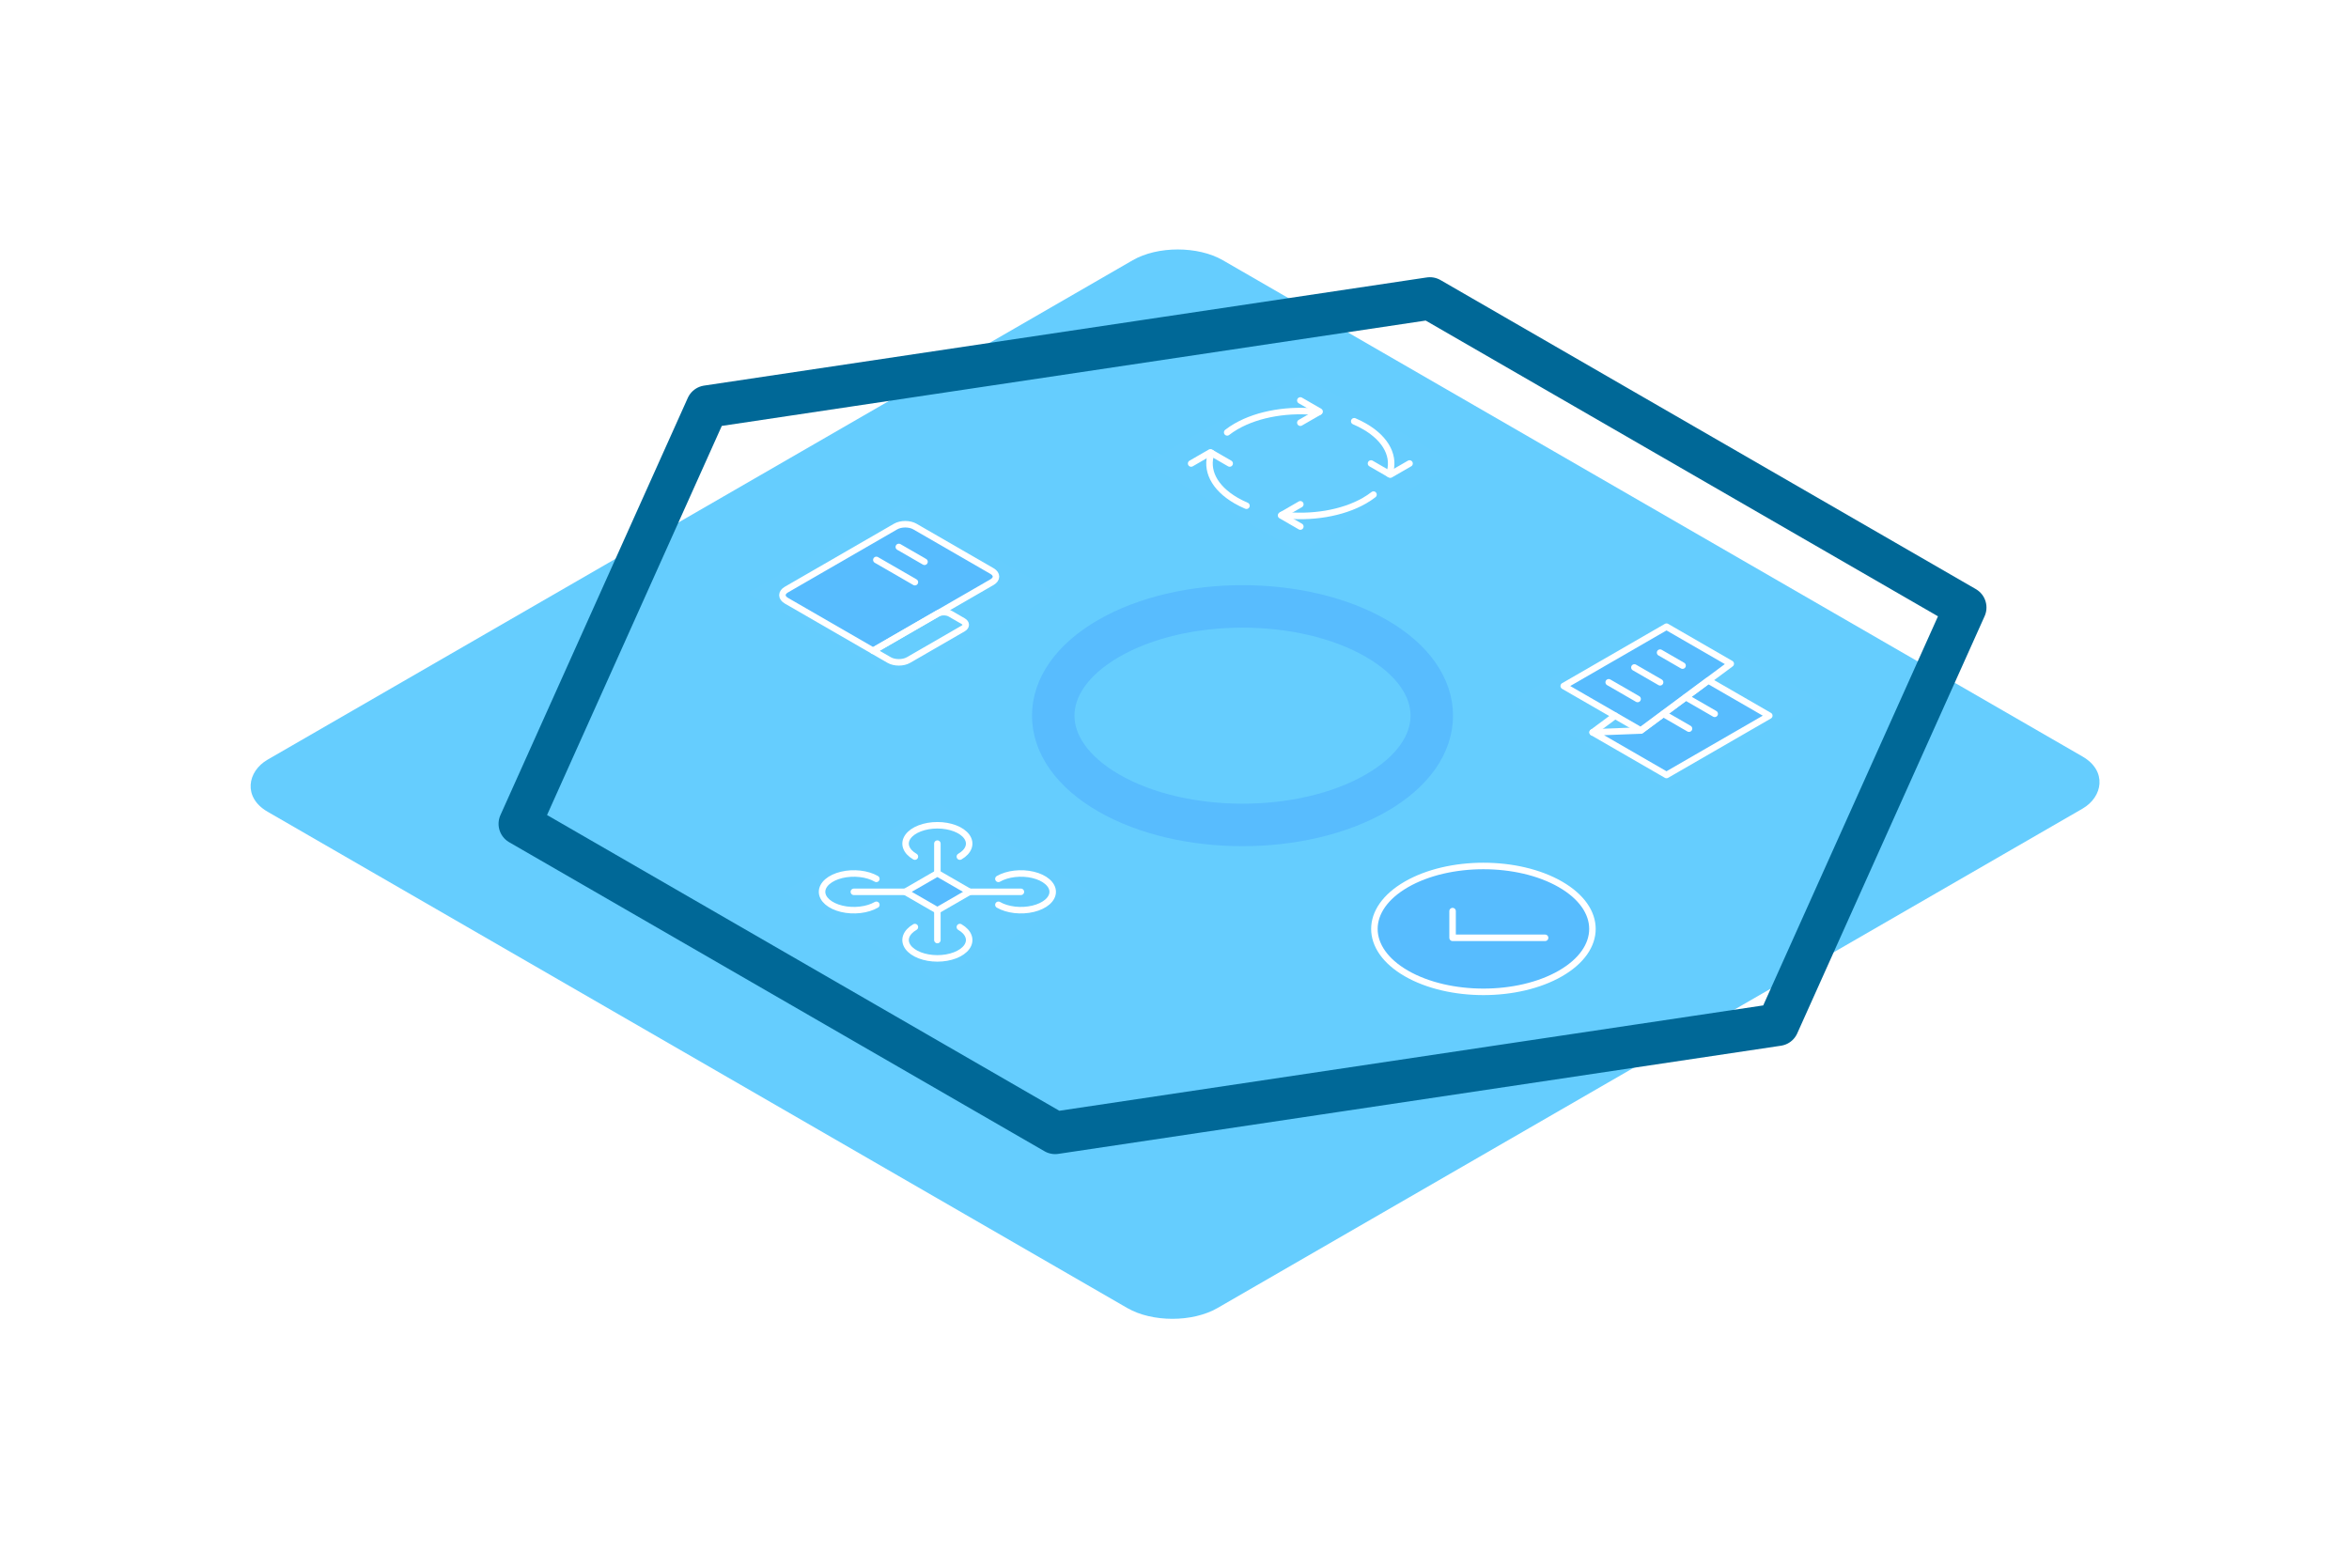 <svg width="722" height="482" viewBox="0 0 722 482" fill="none" xmlns="http://www.w3.org/2000/svg">
<g filter="url(#filter0_d_145_244)">
<rect width="337.139" height="339.05" rx="16" transform="matrix(0.866 0.5 -0.866 0.5 362.005 68)" fill="#64CDFE"/>
</g>
<path d="M360.807 27.702L719.531 234.811L370.279 436.452L11.554 229.343L360.807 27.702Z" fill="white" fill-opacity="0.01"/>
<path d="M324.315 348.247L546.448 314.996L604.041 186.747L439.496 91.747L217.359 124.996L159.77 253.247L324.315 348.247Z" stroke="#006897" stroke-width="13.06" stroke-linejoin="round"/>
<path d="M340.77 243.749C363.488 256.866 400.323 256.866 423.042 243.749C445.761 230.633 445.761 209.366 423.042 196.249C400.323 183.133 363.488 183.133 340.77 196.25C318.051 209.366 318.051 230.633 340.77 243.749Z" stroke="#58BCFE" stroke-width="13.06" stroke-linejoin="round"/>
<path d="M288.117 246.79L335.506 274.15L288.117 301.51L240.728 274.15L288.117 246.79Z" fill="white" fill-opacity="0.01"/>
<path d="M288.117 259.33L288.117 268.45M288.117 288.97L288.117 279.85" stroke="white" stroke-width="2" stroke-linecap="round" stroke-linejoin="round"/>
<path d="M313.786 274.15L297.99 274.15M262.448 274.15L278.244 274.15" stroke="white" stroke-width="2" stroke-linecap="round" stroke-linejoin="round"/>
<path d="M288.117 268.451L297.99 274.151L288.117 279.851L278.244 274.151L288.117 268.451Z" fill="#2F88FF" fill-opacity="0.25" stroke="white" stroke-width="2" stroke-linecap="round" stroke-linejoin="round"/>
<path d="M306.875 278.14C308.242 278.93 309.984 279.467 311.879 279.685C313.775 279.902 315.74 279.791 317.526 279.364C319.312 278.936 320.839 278.213 321.913 277.285C322.986 276.357 323.56 275.266 323.56 274.15C323.56 273.034 322.986 271.943 321.912 271.015C320.839 270.087 319.312 269.364 317.526 268.937C315.74 268.51 313.775 268.398 311.879 268.616C309.984 268.834 308.242 269.371 306.875 270.16M295.028 284.98C296.395 285.77 297.326 286.775 297.703 287.869C298.08 288.964 297.886 290.099 297.147 291.13C296.407 292.161 295.154 293.042 293.547 293.662C291.94 294.282 290.05 294.613 288.117 294.613C286.184 294.613 284.295 294.282 282.687 293.662C281.08 293.042 279.827 292.161 279.088 291.13C278.348 290.099 278.154 288.964 278.531 287.869C278.909 286.775 279.839 285.77 281.206 284.98M281.206 263.32C279.839 262.531 278.909 261.526 278.532 260.431C278.154 259.337 278.348 258.202 279.088 257.171C279.827 256.14 281.08 255.259 282.687 254.639C284.295 254.019 286.184 253.688 288.117 253.688C290.05 253.688 291.94 254.019 293.547 254.639C295.154 255.259 296.407 256.14 297.147 257.171C297.886 258.202 298.08 259.337 297.703 260.431C297.326 261.526 296.395 262.531 295.028 263.32M269.359 270.16C267.992 269.371 266.251 268.834 264.355 268.616C262.459 268.398 260.494 268.51 258.708 268.937C256.922 269.364 255.396 270.087 254.322 271.015C253.248 271.943 252.675 273.034 252.675 274.15C252.675 275.266 253.248 276.357 254.322 277.285C255.396 278.213 256.922 278.936 258.708 279.364C260.494 279.791 262.459 279.902 264.355 279.685C266.251 279.467 267.992 278.93 269.359 278.14" stroke="white" stroke-width="2" stroke-linecap="round" stroke-linejoin="round"/>
<path d="M432.257 299.229C438.8 303.007 447.376 304.896 455.952 304.896C464.527 304.896 473.103 303.007 479.646 299.229C486.189 295.452 489.461 290.501 489.461 285.549C489.461 280.598 486.189 275.647 479.646 271.869C473.103 268.092 464.527 266.203 455.952 266.203C447.376 266.203 438.8 268.092 432.257 271.869C425.714 275.647 422.443 280.598 422.443 285.549C422.443 290.501 425.714 295.452 432.257 299.229Z" fill="#2F88FF" fill-opacity="0.25" stroke="white" stroke-width="2" stroke-linejoin="round"/>
<path d="M446.474 280.078L446.474 288.286L474.908 288.286" stroke="white" stroke-width="2" stroke-linecap="round" stroke-linejoin="round"/>
<path d="M277.258 155.017L324.647 182.377L277.258 209.737L229.869 182.377L277.258 155.017Z" fill="white" fill-opacity="0.01"/>
<path d="M275.282 161.86C276.918 160.915 279.57 160.915 281.205 161.86L304.9 175.54C306.536 176.484 306.536 178.015 304.9 178.96L268.371 200.05L241.715 184.66C240.079 183.715 240.079 182.184 241.715 181.24L275.282 161.86Z" fill="#2F88FF" fill-opacity="0.25" stroke="white" stroke-width="2" stroke-linejoin="round"/>
<path d="M288.117 188.65C289.208 188.02 290.976 188.02 292.066 188.65L296.015 190.93C297.106 191.559 297.106 192.58 296.015 193.21L279.232 202.9C277.596 203.844 274.944 203.844 273.308 202.9L268.372 200.05L288.117 188.65Z" stroke="white" stroke-width="2" stroke-linejoin="round"/>
<path d="M276.268 168.131L284.166 172.691" stroke="white" stroke-width="2" stroke-linecap="round" stroke-linejoin="round"/>
<path d="M269.359 172.119L281.206 178.959" stroke="white" stroke-width="2" stroke-linecap="round" stroke-linejoin="round"/>
<path d="M399.675 115.119L447.064 142.479L399.675 169.839L352.286 142.479L399.675 115.119Z" fill="white" fill-opacity="0.01"/>
<path d="M377.959 142.48L372.035 139.06L366.112 142.48" stroke="white" stroke-width="2" stroke-linecap="round" stroke-linejoin="round"/>
<path d="M399.678 161.861L393.755 158.441L399.678 155.021" stroke="white" stroke-width="2" stroke-linecap="round" stroke-linejoin="round"/>
<path d="M421.4 142.48L427.323 145.9L433.247 142.48" stroke="white" stroke-width="2" stroke-linecap="round" stroke-linejoin="round"/>
<path d="M399.678 123.1L405.602 126.52L399.678 129.94" stroke="white" stroke-width="2" stroke-linecap="round" stroke-linejoin="round"/>
<path d="M405.314 126.688C396.429 125.636 386.829 127.1 379.935 131.08C378.929 131.661 378.015 132.276 377.194 132.918" stroke="white" stroke-width="2" stroke-linecap="round" stroke-linejoin="round"/>
<path d="M383.117 155.463C382.005 154.989 380.941 154.461 379.935 153.88C373.041 149.9 370.505 144.358 372.327 139.228" stroke="white" stroke-width="2" stroke-linecap="round" stroke-linejoin="round"/>
<path d="M422.165 152.043C421.344 152.685 420.43 153.299 419.424 153.881C412.53 157.86 402.93 159.324 394.045 158.273" stroke="white" stroke-width="2" stroke-linecap="round" stroke-linejoin="round"/>
<path d="M416.24 129.498C417.352 129.972 418.416 130.499 419.423 131.081C426.316 135.06 428.852 140.603 427.031 145.733" stroke="white" stroke-width="2" stroke-linecap="round" stroke-linejoin="round"/>
<path d="M512.227 188.08L559.615 215.44L512.227 242.8L464.838 215.44L512.227 188.08Z" fill="white" fill-opacity="0.01"/>
<path d="M489.521 225.13L496.432 220" stroke="white" stroke-width="2" stroke-linecap="round" stroke-linejoin="round"/>
<path d="M512.222 238.24L543.815 220L525.057 209.17L518.146 214.3L511.235 219.43L504.324 224.56L489.515 225.13L512.222 238.24Z" fill="#2F88FF" fill-opacity="0.25" stroke="white" stroke-width="2" stroke-linecap="round" stroke-linejoin="round"/>
<path d="M511.241 219.43L519.139 223.99" stroke="white" stroke-width="2" stroke-linecap="round" stroke-linejoin="round"/>
<path d="M518.151 214.299L527.036 219.429" stroke="white" stroke-width="2" stroke-linecap="round" stroke-linejoin="round"/>
<path d="M512.227 192.64L531.972 204.04L525.061 209.17L518.15 214.3L511.239 219.43L504.328 224.56L496.43 220L480.634 210.88L512.227 192.64Z" fill="#2F88FF" fill-opacity="0.25" stroke="white" stroke-width="2" stroke-linecap="round" stroke-linejoin="round"/>
<path d="M510.252 200.619L517.163 204.609" stroke="white" stroke-width="2" stroke-linecap="round" stroke-linejoin="round"/>
<path d="M502.356 205.18L510.255 209.74" stroke="white" stroke-width="2" stroke-linecap="round" stroke-linejoin="round"/>
<path d="M494.458 209.74L503.343 214.87" stroke="white" stroke-width="2" stroke-linecap="round" stroke-linejoin="round"/>
<defs>
<filter id="filter0_d_145_244" x="0.544" y="0.689" width="721.267" height="480.89" filterUnits="userSpaceOnUse" color-interpolation-filters="sRGB">
<feFlood flood-opacity="0" result="BackgroundImageFix"/>
<feColorMatrix in="SourceAlpha" type="matrix" values="0 0 0 0 0 0 0 0 0 0 0 0 0 0 0 0 0 0 127 0" result="hardAlpha"/>
<feMorphology radius="24" operator="dilate" in="SourceAlpha" result="effect1_dropShadow_145_244"/>
<feOffset dy="4"/>
<feGaussianBlur stdDeviation="26"/>
<feComposite in2="hardAlpha" operator="out"/>
<feColorMatrix type="matrix" values="0 0 0 0 0.843 0 0 0 0 0.792 0 0 0 0 0.984 0 0 0 0.15 0"/>
<feBlend mode="normal" in2="BackgroundImageFix" result="effect1_dropShadow_145_244"/>
<feBlend mode="normal" in="SourceGraphic" in2="effect1_dropShadow_145_244" result="shape"/>
</filter>
</defs>
</svg>
